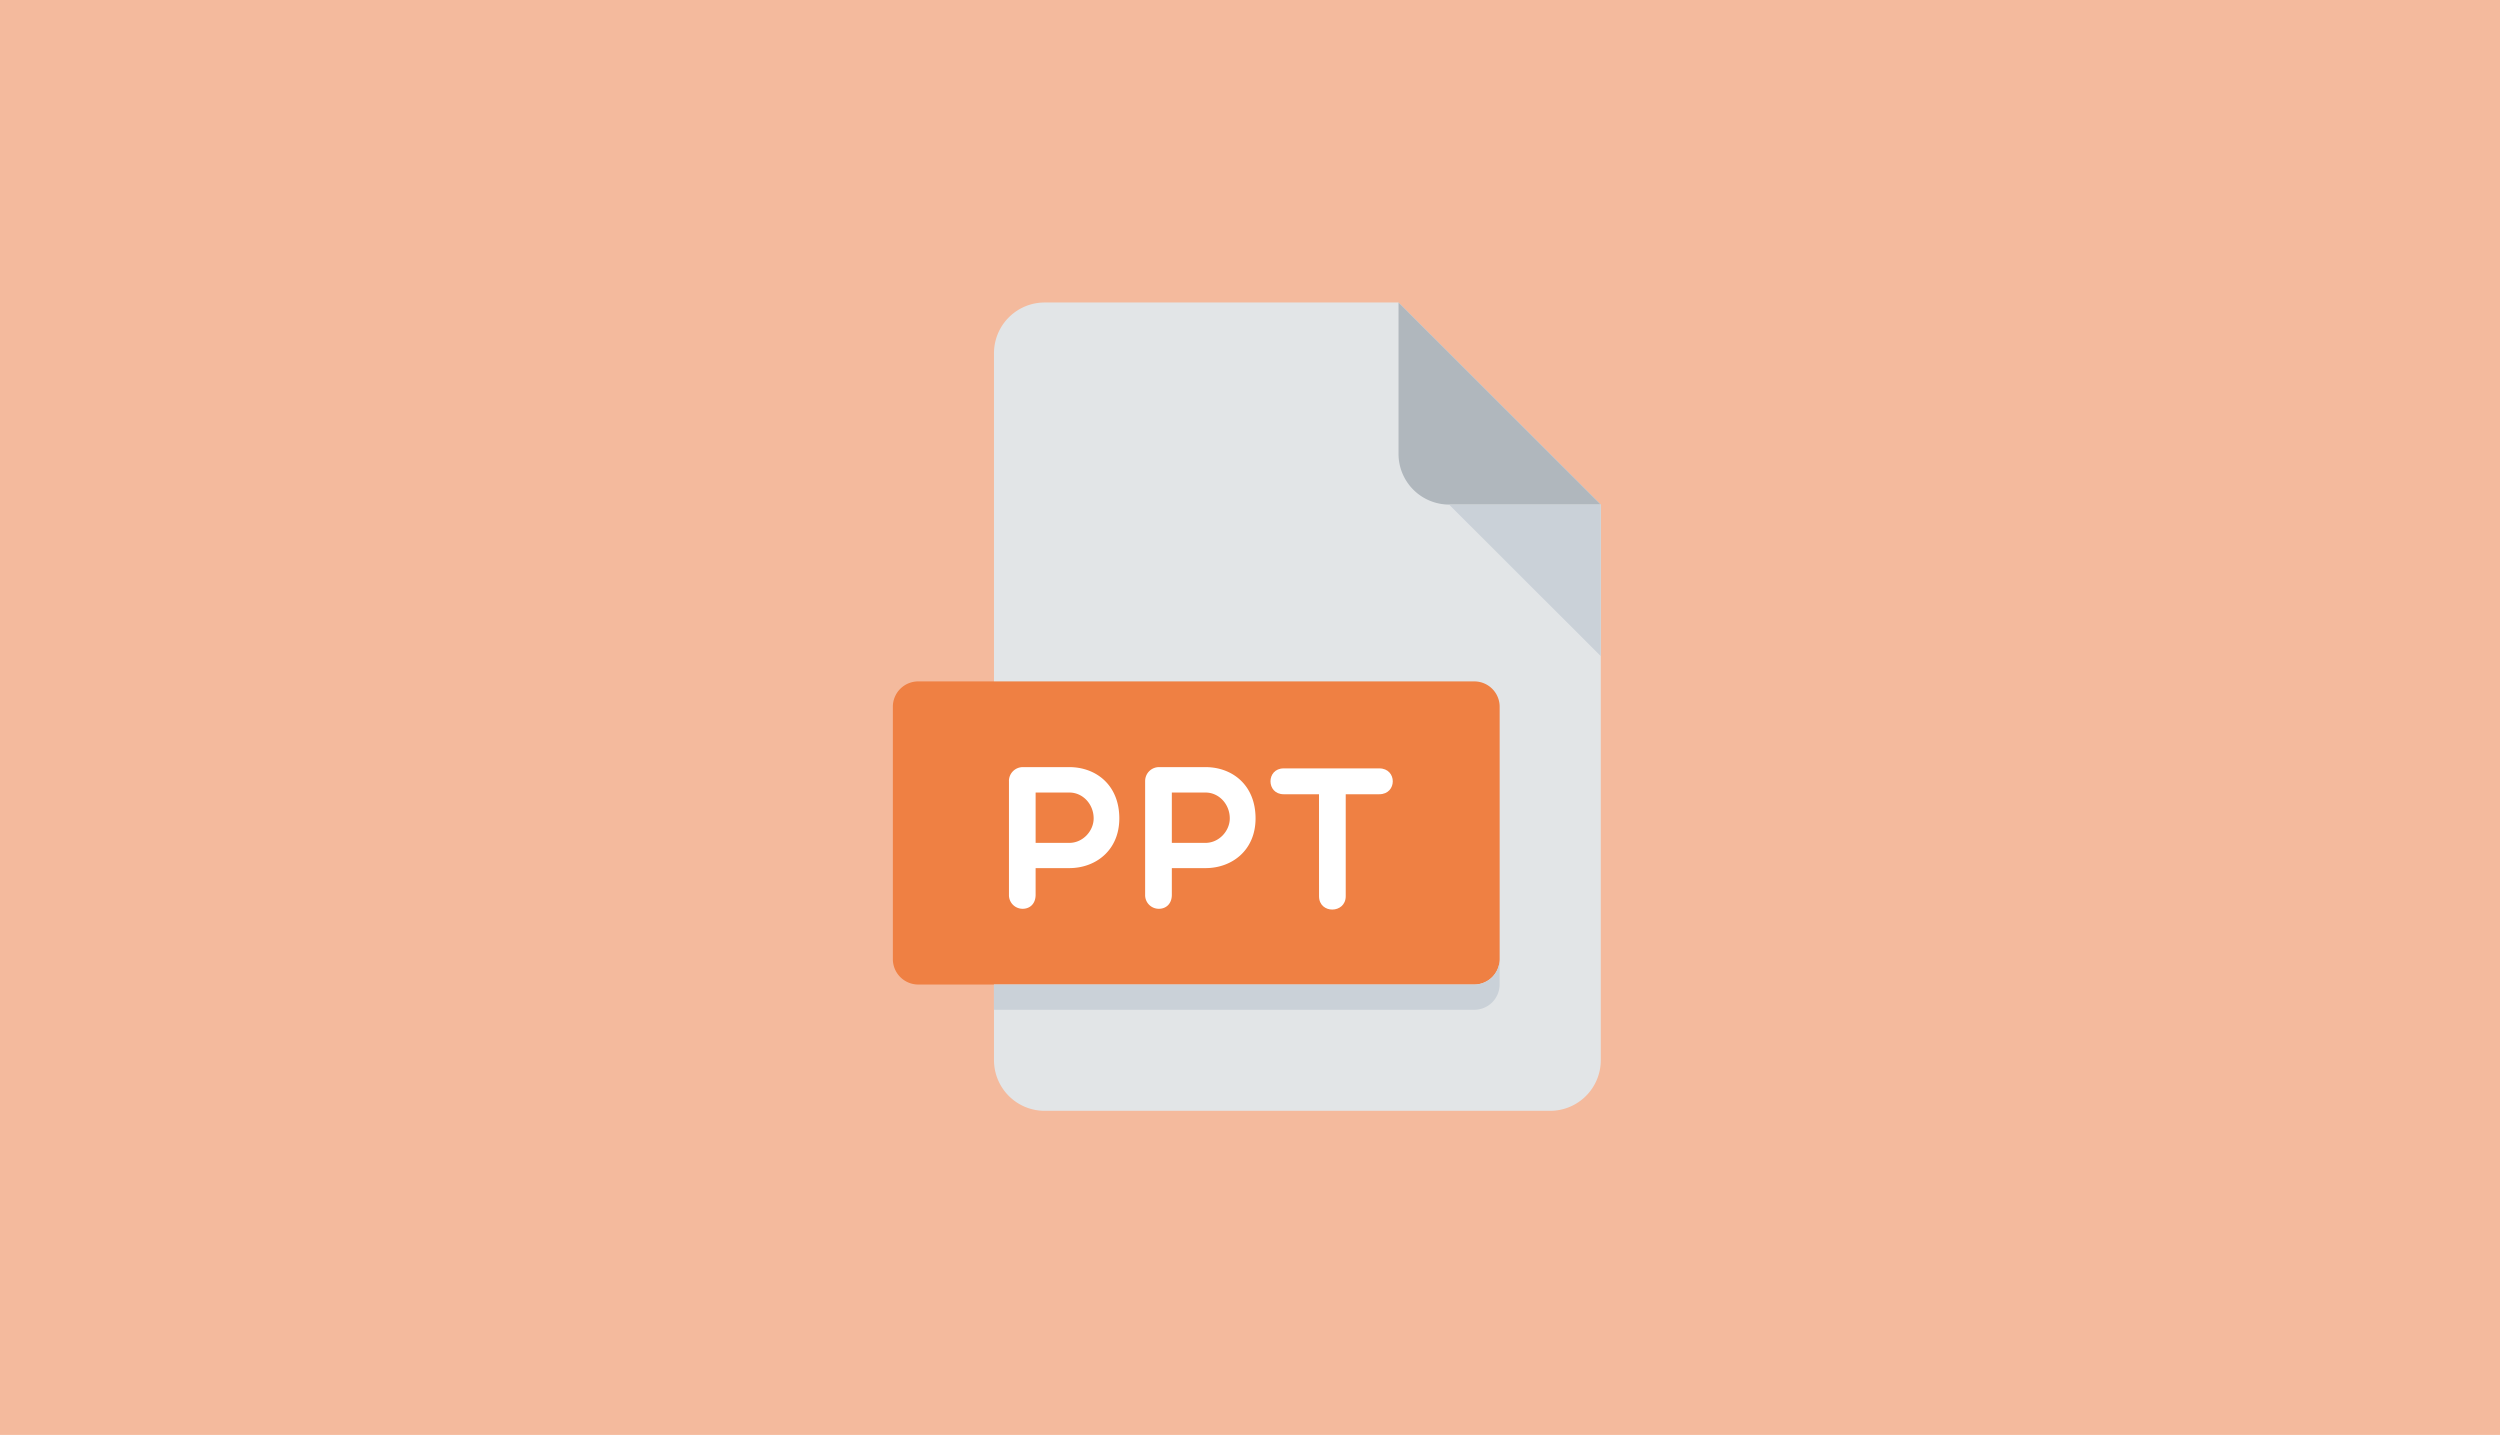 <svg id="Capa_1" data-name="Capa 1" xmlns="http://www.w3.org/2000/svg" viewBox="0 0 1967 1129">
  <defs>
    <style>
      .cls-1 {
        fill: #f4ba9d;
      }

      .cls-2 {
        fill: #e2e5e7;
      }

      .cls-3 {
        fill: #b0b7bd;
      }

      .cls-4 {
        fill: #cad1d8;
      }

      .cls-5 {
        fill: #ef8043;
      }

      .cls-6 {
        fill: #fff;
      }
    </style>
  </defs>
  <rect class="cls-1" width="1967" height="1129"/>
  <g>
    <path class="cls-2" d="M800.86,222a39.89,39.89,0,0,0-39.79,39.75v556.5A39.89,39.89,0,0,0,800.86,858h397.85a39.88,39.88,0,0,0,39.79-39.75V381L1079.36,222Z" transform="translate(21 16)"/>
    <path class="cls-3" d="M1119.14,381H1238.5L1079.36,222V341.25A39.88,39.88,0,0,0,1119.14,381Z" transform="translate(21 16)"/>
    <polygon class="cls-4" points="1259.5 516.25 1140.14 397 1259.5 397 1259.5 516.25"/>
    <path class="cls-5" d="M1158.93,738.75A20,20,0,0,1,1139,758.63H701.39a20,20,0,0,1-19.89-19.88V540a19.94,19.94,0,0,1,19.89-19.87H1139A19.94,19.94,0,0,1,1158.93,540Z" transform="translate(21 16)"/>
    <g>
      <path class="cls-6" d="M772.83,598.57a10.94,10.94,0,0,1,10.8-11h36.74c20.69,0,39.31,13.83,39.31,40.35,0,25.12-18.62,39.11-39.31,39.11H793.82v21c0,7-4.44,11-10.17,11a10.72,10.72,0,0,1-10.8-11V598.57Zm21,9v39.6h26.55c10.66,0,19.1-9.41,19.1-19.26,0-11.11-8.44-20.34-19.1-20.34Z" transform="translate(21 16)"/>
      <path class="cls-6" d="M880,598.57a10.94,10.94,0,0,1,10.82-11h36.74c20.69,0,39.31,13.83,39.31,40.35,0,25.12-18.62,39.11-39.31,39.11H901v21c0,7-4.46,11-10.19,11a10.73,10.73,0,0,1-10.82-11V598.57Zm21,9v39.6H927.5c10.66,0,19.09-9.41,19.09-19.26,0-11.11-8.43-20.34-19.09-20.34Z" transform="translate(21 16)"/>
      <path class="cls-6" d="M1016.79,608.91H989c-13.84,0-13.84-20.34,0-20.34h75.22c14.16,0,14.16,20.34,0,20.34h-26.4v80.25c0,13.81-21,14.15-21,0Z" transform="translate(21 16)"/>
    </g>
    <path class="cls-4" d="M1139,758.63h-378V778.5h378a19.94,19.94,0,0,0,19.89-19.87V738.75A20,20,0,0,1,1139,758.63Z" transform="translate(21 16)"/>
  </g>
</svg>
